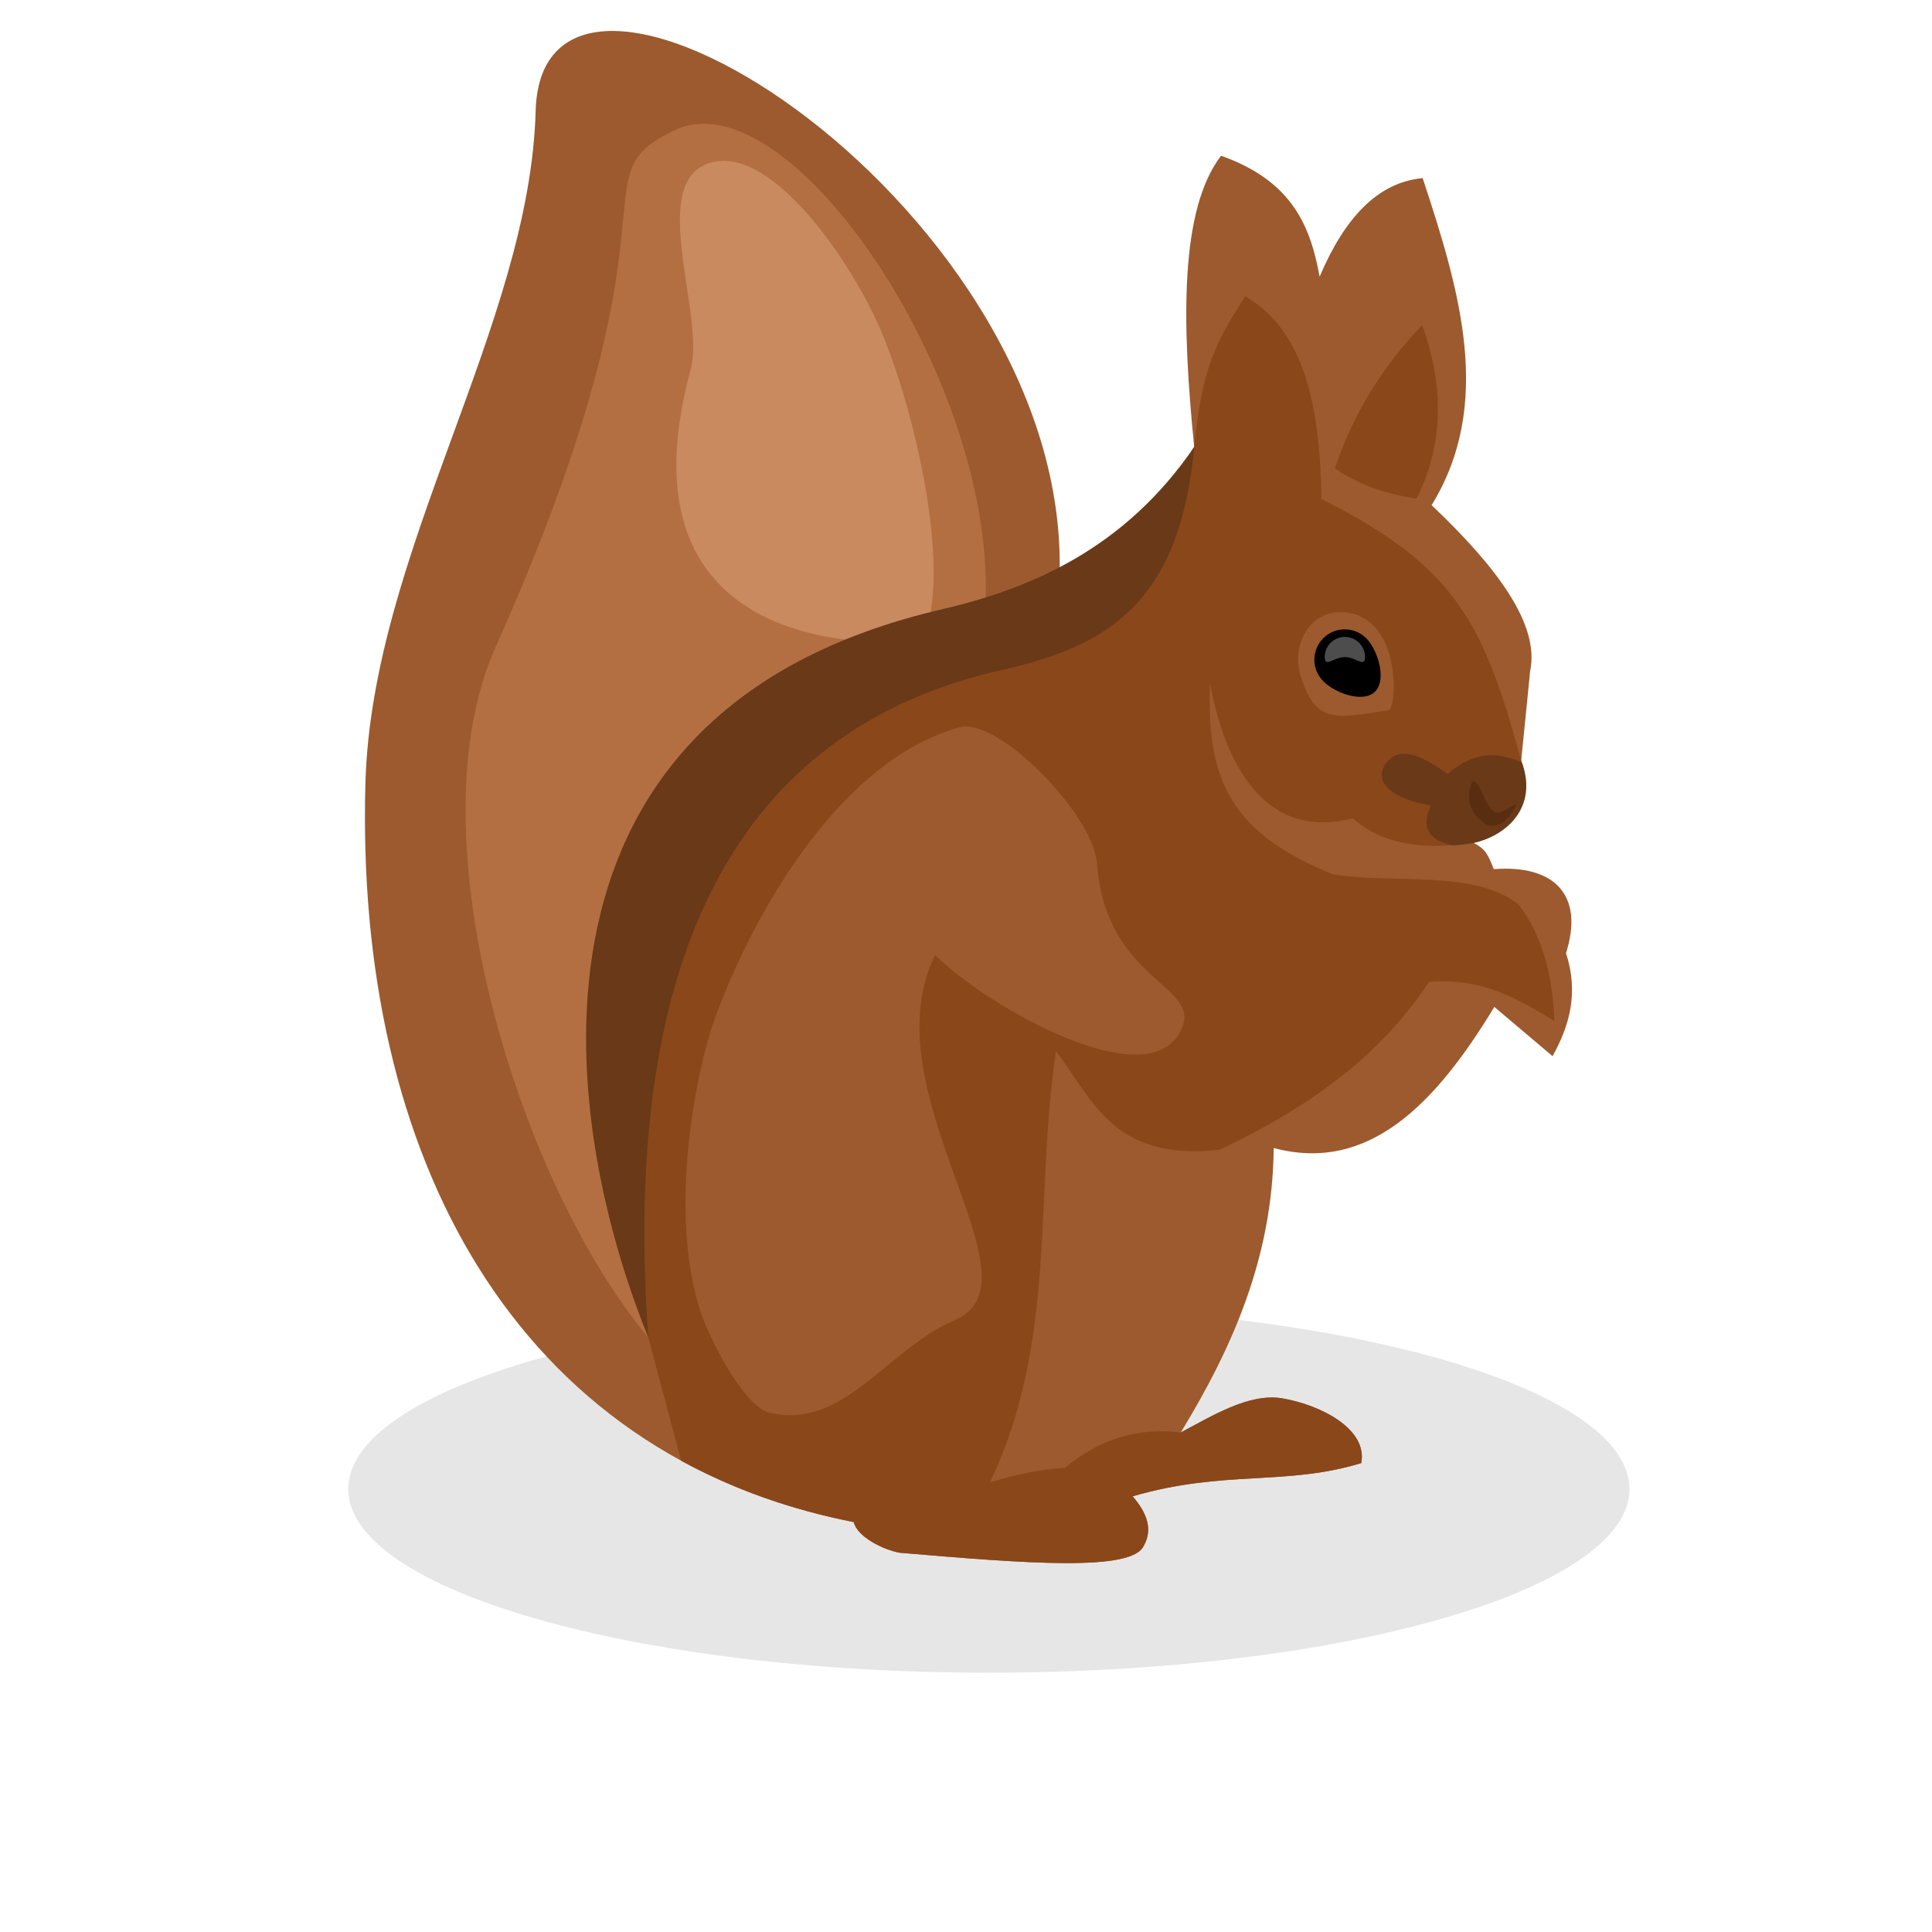 <?xml version="1.0" encoding="UTF-8" standalone="no"?>
<!-- Created with Inkscape (http://www.inkscape.org/) -->

<svg
   xmlns:dc="http://purl.org/dc/elements/1.1/"
   xmlns:cc="http://creativecommons.org/ns#"
   xmlns:rdf="http://www.w3.org/1999/02/22-rdf-syntax-ns#"
   xmlns:svg="http://www.w3.org/2000/svg"
   xmlns="http://www.w3.org/2000/svg"
   xmlns:sodipodi="http://sodipodi.sourceforge.net/DTD/sodipodi-0.dtd"
   xmlns:inkscape="http://www.inkscape.org/namespaces/inkscape"
   version="1.1"
   id="svg112995"
   xml:space="preserve"
   width="800"
   height="800"
   viewBox="0 0 800 800"
   sodipodi:docname="squirrel-publicdomainvectors.org.svg"
   inkscape:version="0.92.4 (5da689c313, 2019-01-14)"><defs
     id="defs112999"><clipPath
       clipPathUnits="userSpaceOnUse"
       id="clipPath113011"><path
         d="M 0,600 H 600 V 0 H 0 Z"
         id="path113009"
         inkscape:connector-curvature="0" /></clipPath></defs><sodipodi:namedview
     pagecolor="#ffffff"
     bordercolor="#666666"
     borderopacity="1"
     objecttolerance="10"
     gridtolerance="10"
     guidetolerance="10"
     inkscape:pageopacity="0"
     inkscape:pageshadow="2"
     inkscape:window-width="797"
     inkscape:window-height="480"
     id="namedview112997"
     showgrid="false"
     inkscape:zoom="0.295"
     inkscape:cx="400"
     inkscape:cy="400"
     inkscape:window-x="0"
     inkscape:window-y="0"
     inkscape:window-maximized="0"
     inkscape:current-layer="g113003" /><g
     id="g113003"
     inkscape:groupmode="layer"
     inkscape:label="squirrel-publicdomainvectors.org"
     transform="matrix(1.333,0,0,-1.333,0,800)"><g
       id="g113005"><g
         id="g113007"
         clip-path="url(#clipPath113011)"><path
           d="m 307.176,80.547 c 109.601,0 198.995,25.63 198.995,57.056 0,31.424 -89.394,57.054 -198.995,57.054 -109.604,0 -198.997,-25.63 -198.997,-57.054 0,-31.426 89.393,-57.056 198.997,-57.056"
           style="fill:#e6e6e6;fill-opacity:1;fill-rule:evenodd;stroke:none"
           id="path113013"
           inkscape:connector-curvature="0" /><path
           d="m 265.197,127.341 c -105.303,20.7 -154.937,113.563 -151.682,229.61 2.011,71.749 51.072,142.111 52.879,208.737 2.023,74.564 169.646,-31.584 162.58,-147.974 -0.159,-2.594 32.83,20.731 41.984,43.605 -3.907,39.079 -4.465,73.677 8.349,90.453 22.344,-7.9 27.818,-22.228 30.614,-37.572 7.64,17.997 17.875,29.315 32.008,30.614 11.606,-35.154 22.07,-70.174 2.781,-101.585 20.185,-19.159 33.635,-36.971 30.615,-51.489 -0.927,-9.276 -1.854,-18.554 -2.783,-27.831 5.157,-14.969 -5.523,-23.625 -14.786,-25.57 3.77,-2.03 4.409,-3.538 6.264,-8.177 18.859,1.448 28.164,-8.058 22.438,-26.092 4.006,-12.289 1.103,-22.504 -4.176,-32.005 -6.029,5.102 -12.059,10.205 -18.089,15.307 -18.28,-30.204 -39.11,-51.708 -68.535,-43.833 -0.312,-33.839 -12.775,-61.959 -28.876,-88.368 9.279,4.871 21.156,12.36 31.485,10.611 12.201,-2.069 26.65,-9.642 24.581,-20.117 -23.502,-7.183 -42.481,-2.011 -71.026,-10.323 4.671,-5.329 6.234,-10.471 3.479,-15.34 -3.616,-8.174 -36.842,-5.496 -75.862,-2.182 -5.102,0.942 -13.14,4.927 -14.242,9.521"
           style="fill:#9c5a2e;fill-opacity:1;fill-rule:evenodd;stroke:none"
           id="path113015"
           inkscape:connector-curvature="0" /><path
           d="m 201.367,184.728 c -39.143,46.464 -73.987,154.981 -47.45,214.342 61.517,137.607 23.855,145.693 55.803,160.685 35.232,16.534 98.502,-76.046 96.47,-145.385 -8.752,-9.167 47.959,14.003 39.208,4.835 -35.717,-18.322 -71.434,-36.646 -107.152,-54.969 -14.379,-22.96 -28.759,-45.922 -43.139,-68.882 1.088,-19.226 -2.693,-38.8 -1.607,-58.025 0.998,-17.649 4.259,-33.909 7.867,-52.601"
           style="fill:#b36f42;fill-opacity:1;fill-rule:evenodd;stroke:none"
           id="path113017"
           inkscape:connector-curvature="0" /><path
           d="m 286.446,401.334 c 9.789,20.416 -2.484,72.414 -13.102,96.806 -9.228,21.198 -33.134,55.96 -51.785,51.687 -21.325,-4.885 -2.33,-47.25 -6.987,-64.35 -26.222,-96.266 71.671,-84.569 71.874,-84.143"
           style="fill:#c98a60;fill-opacity:1;fill-rule:evenodd;stroke:none"
           id="path113019"
           inkscape:connector-curvature="0" /><path
           d="m 265.197,127.341 c -19.838,3.899 -37.698,10.361 -53.604,19.055 l -10.226,38.332 c -4.972,24.175 -9.945,48.349 -14.919,72.525 10.09,31.658 20.179,63.318 30.266,94.976 24.354,17.164 48.708,34.325 73.06,51.488 22.265,7.075 44.531,14.148 66.795,21.222 5.03,7.257 9.36,29.124 14.389,36.38 2.393,24.196 6.507,32.344 15.879,46.768 18.509,-10.64 23.258,-34.687 23.657,-62.969 42.285,-21.104 50.483,-39.174 62.048,-81.209 5.157,-14.969 -5.523,-23.625 -14.786,-25.57 -14.366,-2.057 -27.565,-1.223 -37.521,7.628 -27.477,-7.159 -39.853,17.193 -44.356,41.92 -1.208,-29.89 6.385,-46.405 38.096,-59.315 19.249,-3.131 43.892,1.567 57.75,-9.393 7.504,-9.786 10.586,-22.223 11.13,-36.181 -11.118,6.707 -22.207,13.458 -38.962,12.176 -15.409,-23.67 -38.514,-39.65 -65.057,-52.185 -33.042,-3.707 -39.394,15.631 -50.794,30.615 -6.84,-44.646 0.581,-89.642 -20.524,-133.939 7.573,2.285 15.269,4.092 23.308,4.522 10.807,9.074 22.827,12.577 35.956,10.984 9.279,4.871 21.156,12.36 31.485,10.611 12.201,-2.069 26.65,-9.642 24.581,-20.117 -23.502,-7.183 -42.481,-2.011 -71.026,-10.323 4.671,-5.329 6.234,-10.471 3.479,-15.34 -3.616,-8.174 -36.842,-5.496 -75.862,-2.182 -5.102,0.942 -13.14,4.927 -14.242,9.521"
           style="fill:#8a471a;fill-opacity:1;fill-rule:evenodd;stroke:none"
           id="path113021"
           inkscape:connector-curvature="0" /><path
           d="m 201.367,184.728 c -8.434,117.876 27.232,188.78 109.936,207.346 32.67,7.334 55.191,20.67 59.655,69.245 C 349.466,429.831 320.462,417.352 292.517,410.86 157.105,379.404 173.067,254.406 201.367,184.728"
           style="fill:#693918;fill-opacity:1;fill-rule:evenodd;stroke:none"
           id="path113023"
           inkscape:connector-curvature="0" /><path
           d="m 472.772,363.211 c -7.282,3.455 -14.846,3.704 -23.055,-3.516 -6.611,4.707 -14.875,9.748 -19.309,3.13 -4.215,-6.287 3.456,-11.172 14.089,-12.87 -2.97,-6.481 -1.066,-10.737 6.636,-12.347 15.203,0.099 27.112,10.672 21.639,25.603"
           style="fill:#693918;fill-opacity:1;fill-rule:evenodd;stroke:none"
           id="path113025"
           inkscape:connector-curvature="0" /><path
           d="m 457.289,357.261 c 2.176,1.478 3.636,-7.48 7.047,-9.395 1.943,-1.09 7.45,3.814 6.435,1.826 -3.506,-6.871 -7.711,-6.544 -9.394,-5.429 -1.862,1.231 -7.246,5.356 -4.088,12.998"
           style="fill:#592d0f;fill-opacity:1;fill-rule:evenodd;stroke:none"
           id="path113027"
           inkscape:connector-curvature="0" /><path
           d="m 431.338,379.518 c 2.58,0.386 4.376,29.439 -14.234,30.472 -10.33,0.572 -16.129,-10.305 -13.043,-19.945 4.781,-14.944 10.768,-13.009 27.277,-10.527"
           style="fill:#9c5a2e;fill-opacity:1;fill-rule:evenodd;stroke:none"
           id="path113029"
           inkscape:connector-curvature="0" /><path
           d="m 411.658,402.444 c 3.992,3.352 9.945,2.833 13.296,-1.157 3.352,-3.99 5.878,-12.901 1.886,-16.252 -3.988,-3.352 -12.986,0.123 -16.338,4.114 -3.352,3.99 -2.835,9.943 1.156,13.295"
           style="fill:#000000;fill-opacity:1;fill-rule:evenodd;stroke:none"
           id="path113031"
           inkscape:connector-curvature="0" /><path
           d="m 417.771,402.307 c 3.458,0 6.261,-2.804 6.261,-6.262 0,-3.459 -2.803,0 -6.261,0 -3.458,0 -6.26,-3.459 -6.26,0 0,3.458 2.802,6.262 6.26,6.262"
           style="fill:#4d4d4d;fill-opacity:1;fill-rule:evenodd;stroke:none"
           id="path113033"
           inkscape:connector-curvature="0" /><path
           d="m 414.649,454.664 c 5.712,16.985 14.925,31.72 27.134,44.53 6.483,-18.188 7.09,-36.201 -1.738,-53.924 -9.467,1.35 -18.02,4.333 -25.396,9.394"
           style="fill:#8a471a;fill-opacity:1;fill-rule:evenodd;stroke:none"
           id="path113035"
           inkscape:connector-curvature="0" /><path
           d="m 217.764,192.169 c -10.55,31.655 -1.338,76.185 4.303,91.626 12.347,33.788 39.353,80.393 76.063,90.433 11.814,3.229 41.489,-27.022 42.621,-42.204 2.718,-36.408 31.88,-37.667 26.489,-51.022 -9.383,-23.251 -61.87,7.327 -76.765,22.494 -21.003,-42.695 34.671,-101.27 6.141,-113.415 -21.216,-9.033 -34.423,-34.316 -57.631,-28.755 -8.115,1.943 -18.9,23.881 -21.221,30.843"
           style="fill:#9c5a2e;fill-opacity:1;fill-rule:evenodd;stroke:none"
           id="path113037"
           inkscape:connector-curvature="0" /></g></g></g></svg>